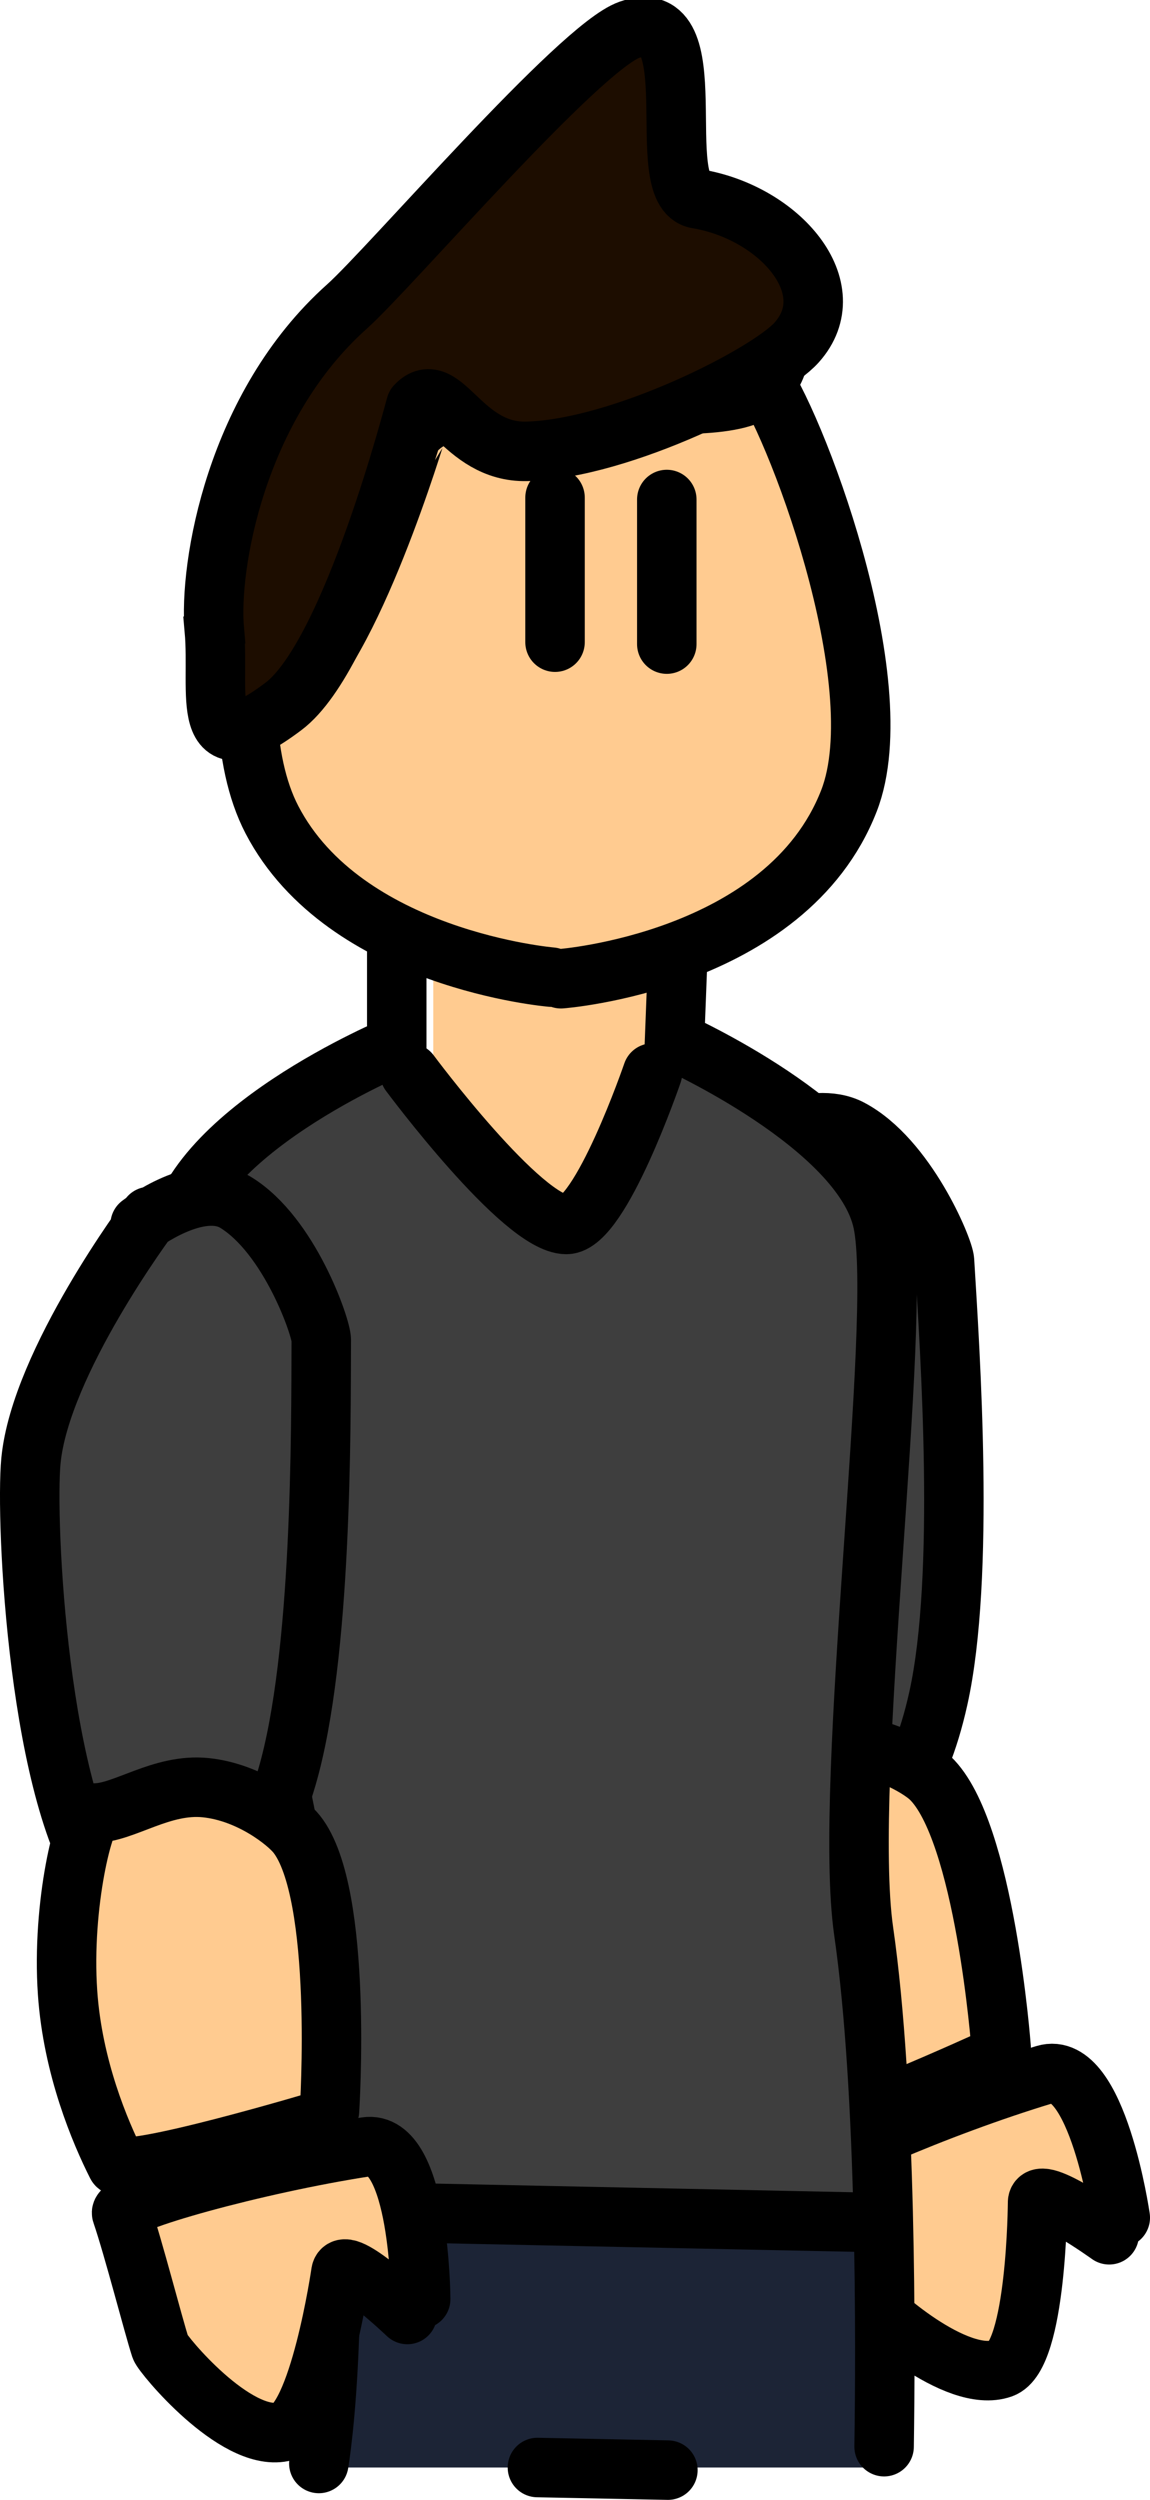 <svg version="1.1" xmlns="http://www.w3.org/2000/svg" xmlns:xlink="http://www.w3.org/1999/xlink" width="145.036" height="315.119" viewBox="0,0,145.036,315.119"><g transform="translate(-4.378,-55.988)"><g data-paper-data="{&quot;isPaintingLayer&quot;:true}" fill-rule="nonzero" stroke-linejoin="miter" stroke-miterlimit="10" stroke-dasharray="" stroke-dashoffset="0" style="mix-blend-mode: normal"><g stroke="#000000" stroke-width="7.5" stroke-linecap="round"><path d="M98.823,200.251c0,0 7.958,-4.505 12.792,-1.961c7.03,3.699 11.788,15.057 11.882,16.607c0.691,11.433 2.643,39.751 -0.78,55.186c-4.965,22.395 -17.793,19.875 -21.64,15.68c-9.46,-10.317 -13.391,-45.71 -13.148,-53.32c0.399,-12.498 12.939,-31.685 12.939,-31.685" fill="#3e3e3e"/><g fill="#ffcb90"><path d="M129.897,315.348c0,0 -23.718,10.896 -24.894,9.199c-2.632,-3.795 -7.193,-11.369 -9.147,-20.632c-2.307,-10.937 -1.046,-22.717 0.236,-22.895c3.653,-0.508 7.825,-4.911 13.447,-5.11c5.623,-0.199 10.748,2.862 12.156,4.202c6.897,6.566 8.944,33.965 8.944,33.965"/><path d="M144.267,337.69c0,0 -8.927,-6.41 -9.031,-4.091c-0.002,0.039 -0.101,19.373 -4.492,20.93c-5.81,2.06 -16.333,-7.574 -16.734,-8.395c-1.263,-2.584 -5.088,-11.901 -7.2,-16.074c-0.651,-1.287 15.89,-8.515 29.338,-12.563c6.612,-1.991 9.517,18.036 9.517,18.036"/></g></g><path d="M59.022,215.601v-41.134h30.275v41.134z" fill="#ffcb90" stroke="none" stroke-width="0" stroke-linecap="butt"/><path d="M44.871,337.043c0,0 4.255,-19.259 1.67,-41.351c-1.534,-13.106 -10.381,-28.915 -10.559,-37.634c-0.37,-18.074 -1.312,-54.62 -1.312,-54.62c0,0 3.799,-10.162 17.802,-12.187c3.827,-0.554 16.834,17.425 24.531,18.013c2.837,0.216 5.767,-14.773 8.667,-14.801c3.614,-0.035 3.065,-4.826 6.409,-5.068c10.143,-0.733 23.581,12.906 23.581,12.906l-1.025,134.084z" fill="#3e3e3e" stroke="none" stroke-width="0" stroke-linecap="butt"/><path d="M46.82,367.028v-31.92h68.448v31.92z" fill="#1c2436" stroke="none" stroke-width="0" stroke-linecap="butt"/><path d="M89.798,178.12l-0.351,9.126c0,0 23.663,10.574 26.263,22.799c2.6,12.224 -5.118,70.593 -2.409,89.376c2.92,20.249 2.771,52.339 2.578,64.981" fill="none" stroke="#000000" stroke-width="7.5" stroke-linecap="round"/><path d="M120.401,194.922" fill="none" stroke="#000000" stroke-width="2.5" stroke-linecap="round"/><path d="M72.158,367.028l16.454,0.329" fill="none" stroke="#000000" stroke-width="7.5" stroke-linecap="round"/><path d="M112.634,336.095l-63.511,-1.316" fill="none" stroke="#000000" stroke-width="7.5" stroke-linecap="round"/><path d="M44.588,366.518c0,0 3.758,-21.676 -0.721,-60.559c-3.346,-29.052 -18.285,-79.907 -17.343,-92.886c1.03,-14.196 27.892,-25.287 27.892,-25.287v-11.934" fill="none" stroke="#000000" stroke-width="7.5" stroke-linecap="round"/><path d="M86.664,191.25c0,0 -6.538,19.086 -10.859,19.086c-5.563,0 -19.744,-19.086 -19.744,-19.086" fill="none" stroke="#000000" stroke-width="7.5" stroke-linecap="round"/><path d="M73.924,179.16c0,0 -26.049,-2.164 -35.247,-19.835c-7.904,-15.185 0.953,-46.23 5.082,-51.75c6.487,-8.674 26.216,-14.398 31.368,-14.373c4.156,0.021 19.17,2.621 24.955,9.9c4.233,5.326 17.212,38.847 11.362,53.841c-7.919,20.295 -36.317,22.418 -36.317,22.418" fill="#ffcb90" stroke="#000000" stroke-width="7.5" stroke-linecap="round"/><path d="M88.473,137.18v-18.226" fill="none" stroke="#000000" stroke-width="7.5" stroke-linecap="round"/><path d="M74.378,136.937v-18.226" fill="none" stroke="#000000" stroke-width="7.5" stroke-linecap="round"/><path d="M33.067,134.75c-0.364,-7.274 3.409,-25.386 16.525,-36.208c13.116,-10.823 31.785,-12.482 40.335,-10.711c9.36,1.939 16.444,10.842 10.697,16.786c-5.747,5.944 -35.766,-2.304 -43.623,5.473c-0.069,0.068 -8.348,28.069 -16.4,33.651c-10.132,7.025 -7.17,-1.718 -7.533,-8.991z" fill="#1d0d00" stroke="#000000" stroke-width="7.5" stroke-linecap="butt"/><g stroke="#000000" stroke-width="7.5" stroke-linecap="round"><path d="M22.051,210.343c0,0 7.388,-5.635 12.049,-2.788c6.779,4.141 10.802,15.78 10.796,17.333c-0.041,11.453 0.097,39.838 -4.305,55.023c-6.386,22.032 -19.027,18.697 -22.598,14.265c-8.781,-10.9 -10.442,-46.472 -9.713,-54.051c1.197,-12.447 14.937,-30.794 14.937,-30.794" fill="#3e3e3e"/><path d="M45.02,323.221c0,0 -25.002,7.493 -25.931,5.649c-2.079,-4.124 -5.543,-12.258 -6.19,-21.703c-0.765,-11.151 2.122,-22.641 3.417,-22.64c3.688,0.005 8.431,-3.776 14.027,-3.192c5.596,0.584 10.246,4.328 11.454,5.851c5.917,7.461 4.136,34.879 4.136,34.879" fill="#ffcb90"/><path d="M55.751,347.738c0,0 -7.949,-7.588 -8.375,-5.306c-0.007,0.039 -2.793,19.171 -7.358,20.103c-6.04,1.232 -15.121,-9.771 -15.405,-10.64c-0.892,-2.735 -3.385,-12.492 -4.895,-16.919c-0.466,-1.365 16.919,-6.223 30.799,-8.363c6.825,-1.052 6.917,19.184 6.917,19.184" fill="#ffcb90"/></g><path d="M31.41,135.406c-0.716,-8.032 2.677,-28.233 16.721,-40.772c5.412,-4.832 29.284,-32.679 35.632,-34.895c10.125,-3.535 2.67,20.328 8.531,21.307c10.439,1.742 18.661,11.286 12.559,18.111c-3.614,4.042 -22.112,13.436 -34.052,13.726c-8.218,0.2 -10.568,-9.436 -13.976,-5.79c-0.073,0.078 -8.026,31.415 -16.694,37.937c-10.907,8.209 -8.006,-1.591 -8.722,-9.623z" fill="#1d0d00" stroke="#000000" stroke-width="7.5" stroke-linecap="butt"/></g></g></svg>
